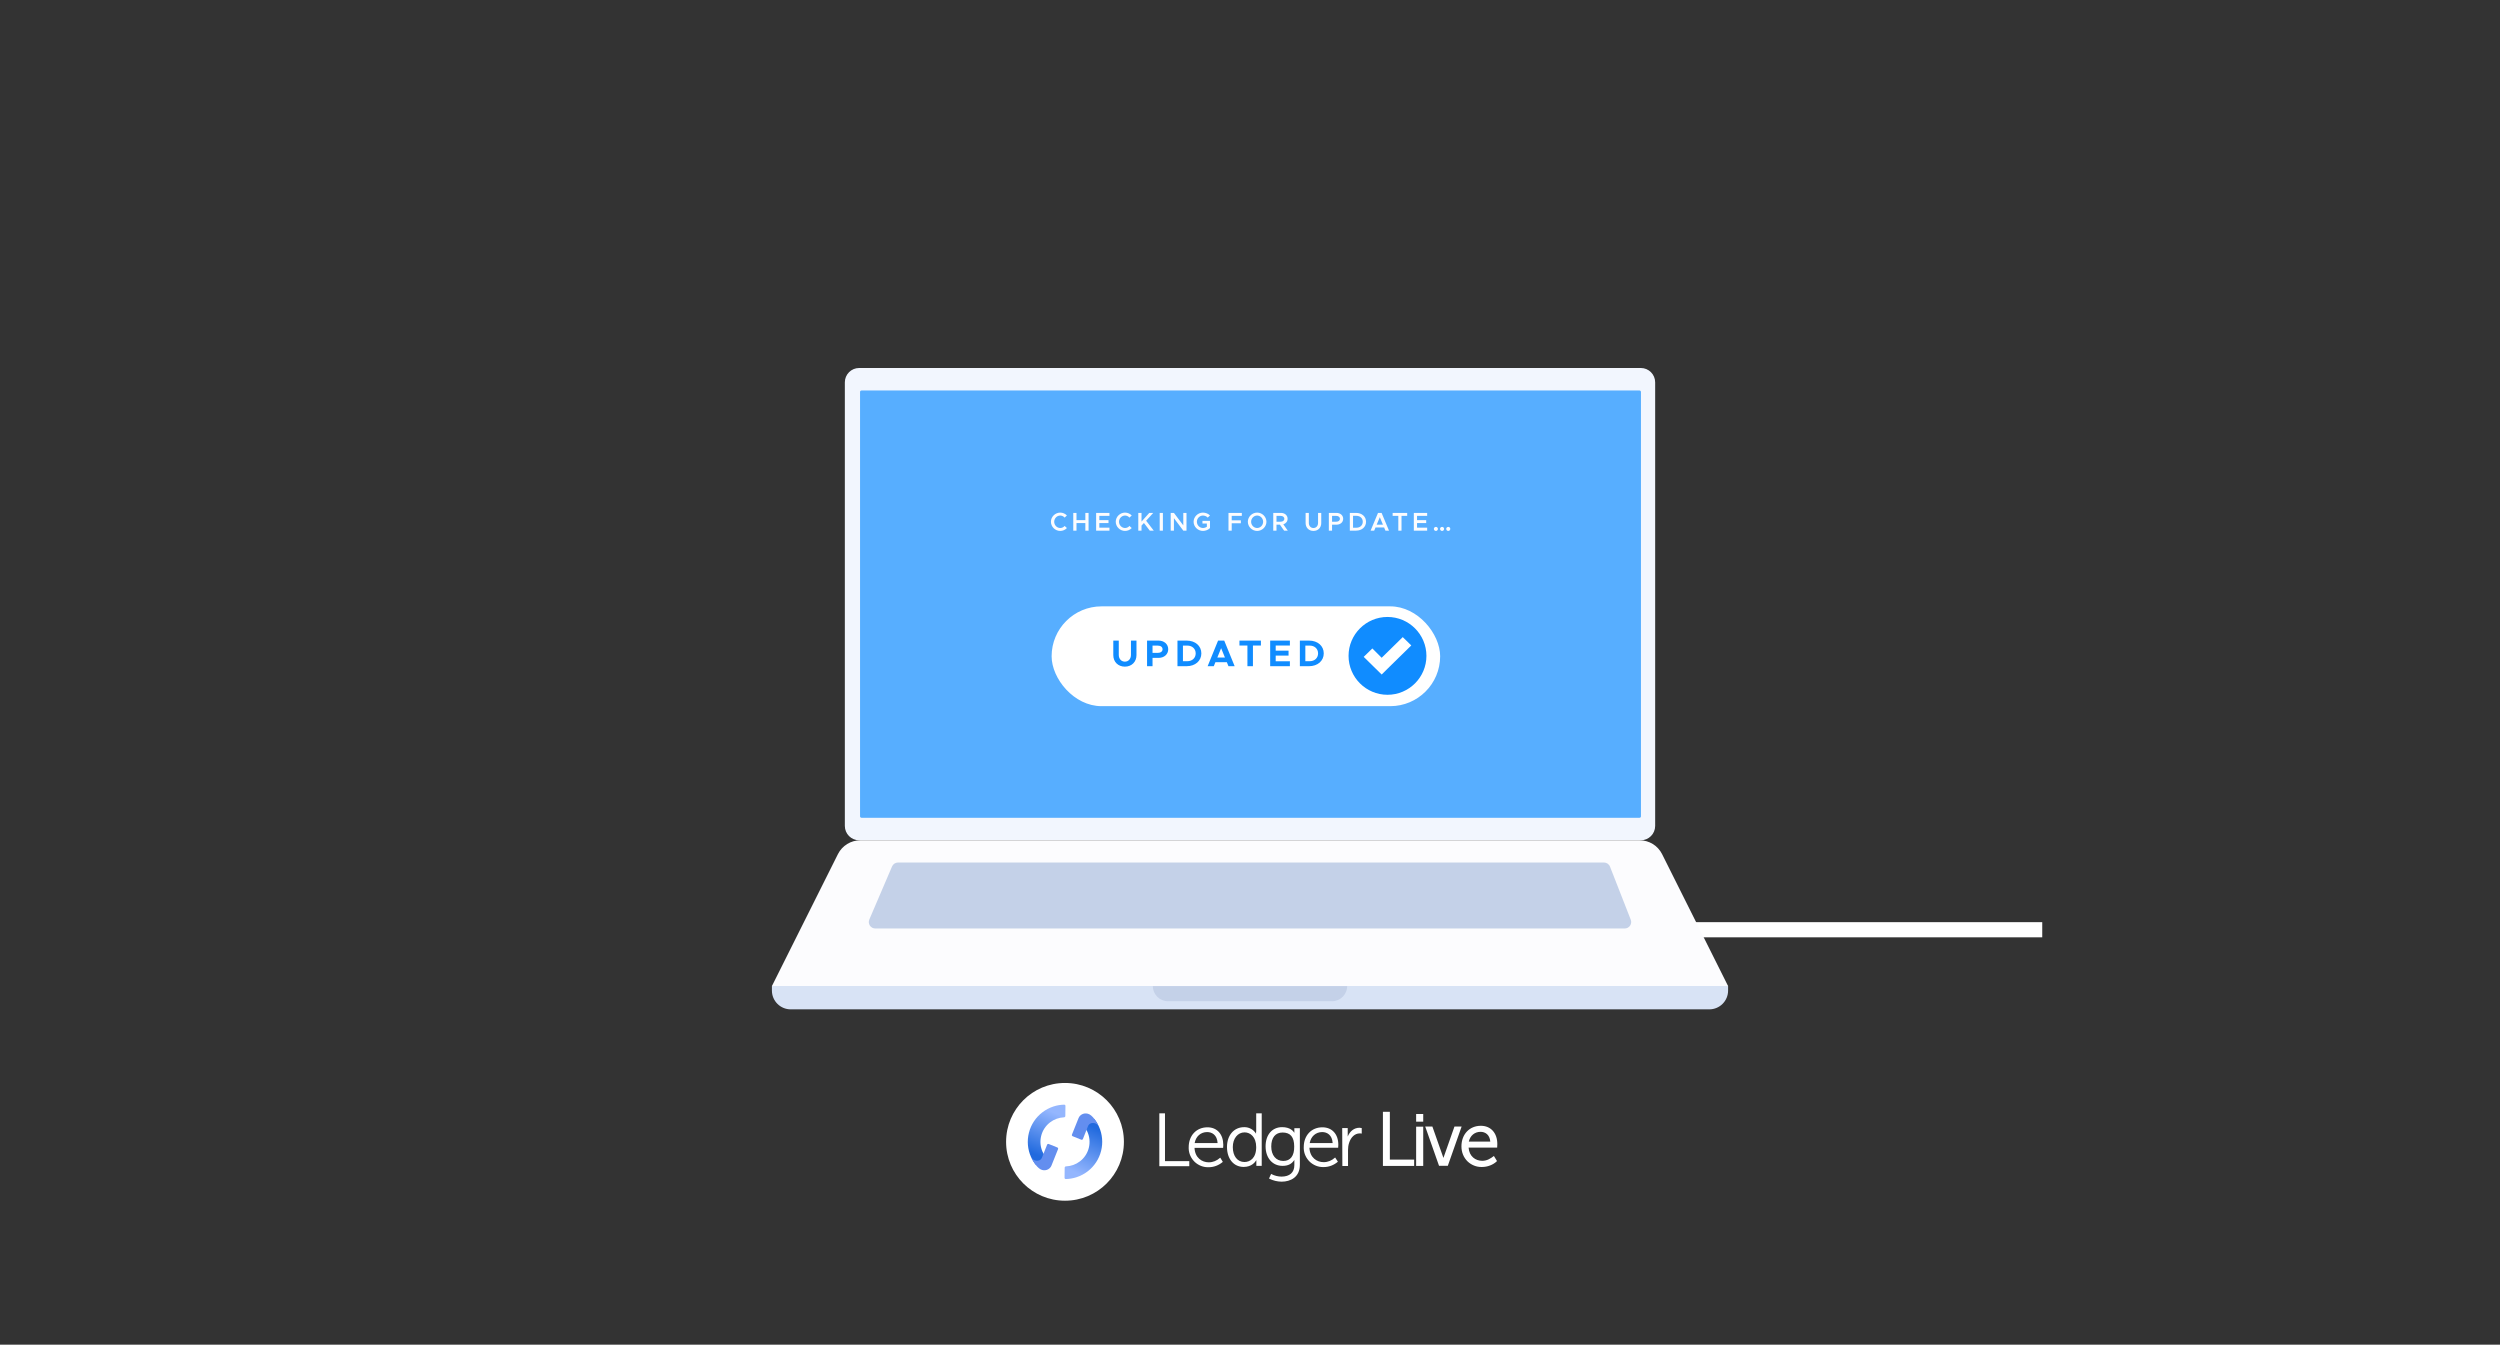 <svg xmlns="http://www.w3.org/2000/svg" width="634" height="341" fill="none" viewBox="0 0 634 341"><rect x="0" y="0" width="634" height="341" fill="#333333" stroke="none"/><path fill="#F2F6FE" d="M214.252 96.959C214.252 94.951 215.879 93.323 217.887 93.323H416.114C418.122 93.323 419.749 94.951 419.749 96.959V209.46C419.749 211.468 418.122 213.096 416.114 213.096H217.887C215.879 213.096 214.252 211.468 214.252 209.46V96.959Z"/><rect width="198.042" height="108.364" x="218.107" y="99.027" fill="#57AEFF" rx=".364"/><path stroke="#fff" stroke-linecap="square" stroke-width="3.845" d="M515.99 235.783H279.505"/><path fill="#D8E3F5" d="M195.756 251.203C195.756 253.837 197.892 255.973 200.526 255.973H433.475C436.11 255.973 438.246 253.837 438.246 251.203V250.018H195.756V251.203Z"/><path fill="#C4D1E8" d="M292.365 250.076C292.365 252.184 294.073 253.907 296.181 253.907H337.82C339.927 253.907 341.636 252.184 341.636 250.076H292.365Z"/><path fill="#FCFCFE" d="M195.765 250.053H438.236L421.508 216.613C420.43 214.458 418.228 213.097 415.818 213.097H218.183C215.774 213.097 213.571 214.458 212.493 216.613L195.765 250.053Z"/><path fill="#C4D1E8" d="M227.733 218.735C227.077 218.735 226.485 219.126 226.227 219.728L220.463 233.182C220.001 234.262 220.793 235.463 221.969 235.463H412.032C413.185 235.463 413.977 234.304 413.557 233.231L408.295 219.776C408.05 219.149 407.444 218.735 406.77 218.735H227.733Z"/><path fill="#fff" d="M295.442 282.333H294.006V295.743H301.604V294.46H295.442V282.333ZM306.214 285.884C303.417 285.884 301.452 287.961 301.452 290.945V291.288C301.491 292.571 302.058 293.782 303.002 294.686C303.909 295.519 305.08 296.008 306.327 296.008H306.516C307.838 296.008 309.086 295.516 310.068 294.686L310.107 294.648L309.465 293.591L309.391 293.63C308.597 294.349 307.614 294.764 306.557 294.764C304.82 294.764 303.043 293.63 302.93 291.1H310.188V291.025C310.188 291.025 310.227 290.572 310.227 290.345C310.218 287.623 308.632 285.884 306.214 285.884ZM302.963 289.888C303.264 288.187 304.512 287.092 306.136 287.092C307.346 287.092 308.668 287.811 308.782 289.888H302.963ZM318.536 287.018V287.51C317.929 286.49 316.798 285.848 315.625 285.848H315.511C312.941 285.848 311.164 287.889 311.164 290.873C311.164 293.896 312.866 295.934 315.398 295.934C317.401 295.934 318.309 294.725 318.61 294.197V295.671H319.972V282.333H318.574V287.018H318.536ZM315.586 294.686C313.809 294.686 312.639 293.177 312.639 290.909C312.639 288.719 313.887 287.17 315.625 287.17C317.099 287.17 318.571 288.34 318.571 290.909C318.571 293.705 317.022 294.686 315.586 294.686ZM328.248 287.206V287.28C327.982 286.827 327.152 285.845 325.149 285.845C322.617 285.845 320.954 287.773 320.954 290.718C320.954 293.663 322.691 295.665 325.262 295.665C326.659 295.665 327.606 295.173 328.248 294.155V295.477C328.248 297.327 327.077 298.386 324.996 298.386C324.128 298.386 323.22 298.16 322.426 297.745L322.351 297.706L321.823 298.876L321.897 298.915C322.88 299.407 323.975 299.67 325.035 299.67C327.265 299.67 329.645 298.536 329.645 295.4V286.111H328.248V287.206ZM325.45 294.421C323.599 294.421 322.39 292.986 322.39 290.757C322.39 288.489 323.447 287.206 325.262 287.206C327.265 287.206 328.209 288.375 328.209 290.757C328.248 293.099 327.265 294.421 325.45 294.421ZM335.353 285.884C332.556 285.884 330.63 287.961 330.63 290.909V291.249C330.669 292.532 331.236 293.743 332.18 294.648C333.087 295.48 334.258 295.969 335.506 295.969H335.694C337.016 295.969 338.264 295.477 339.247 294.648L339.285 294.609L338.605 293.553L338.53 293.591C337.736 294.31 336.754 294.725 335.697 294.725C333.959 294.725 332.183 293.591 332.069 291.061H339.36V290.986C339.36 290.986 339.399 290.533 339.399 290.306C339.399 287.623 337.81 285.884 335.353 285.884ZM332.141 289.888C332.442 288.187 333.69 287.092 335.315 287.092C336.524 287.092 337.846 287.811 337.96 289.888H332.141ZM345.295 286.072C345.107 286.033 344.955 286.033 344.767 285.997C343.444 285.997 342.349 286.83 341.781 288.226V286.072H340.384L340.423 295.629V295.704H341.859V291.664C341.859 291.058 341.934 290.416 342.125 289.849C342.578 288.375 343.6 287.433 344.809 287.433C344.961 287.433 345.11 287.433 345.263 287.471H345.337V286.075L345.295 286.072Z"/><path fill="#fff" fill-rule="evenodd" d="M350.708 281.949H352.466V294.076H358.629V295.681H350.708V281.949ZM359.132 282.516H360.93V284.448H359.132V282.516ZM371.998 286.962C372.871 286.035 374.105 285.5 375.546 285.5C376.796 285.5 377.842 285.951 378.575 286.763C379.307 287.574 379.715 288.73 379.72 290.121V290.122C379.72 290.428 379.681 290.732 379.681 291.038H372.433C372.52 292.176 372.963 292.996 373.573 293.537C374.215 294.108 375.054 294.38 375.889 294.38C377.129 294.38 377.972 293.813 378.856 293.156L379.642 294.449C378.671 295.42 377.207 295.947 375.847 295.947H375.659C374.368 295.947 373.159 295.44 372.224 294.582L372.223 294.581L372.222 294.58C371.153 293.556 370.622 292.184 370.622 290.722C370.622 289.194 371.126 287.888 371.998 286.962ZM359.132 285.724H360.93V295.678H359.132V285.724ZM361.434 285.688H363.251L366.052 293.649L368.852 285.688H370.669L367.167 295.642H364.936L361.434 285.688ZM372.491 289.504H377.94C377.857 288.596 377.526 287.992 377.095 287.609C376.634 287.201 376.042 287.031 375.468 287.031C373.989 287.031 372.836 287.983 372.491 289.504Z" clip-rule="evenodd"/><ellipse cx="270.084" cy="289.57" fill="#fff" rx="14.939" ry="14.93"/><path fill="url(#paint0_linear)" d="M262.625 295.347C262.168 294.757 261.779 294.11 261.47 293.42C260.604 291.485 260.416 289.315 260.935 287.261C261.455 285.206 262.651 283.386 264.333 282.094C265.197 281.43 266.163 280.925 267.185 280.595C268.052 280.316 268.959 280.162 269.88 280.142C270.057 280.138 270.2 280.285 270.198 280.462L270.166 283.024C270.163 283.202 270.017 283.344 269.839 283.351C268.559 283.402 267.306 283.853 266.288 284.636C265.178 285.488 264.389 286.69 264.046 288.046C263.703 289.402 263.827 290.834 264.399 292.111C264.663 292.702 265.017 293.245 265.443 293.721L262.625 295.347Z"/><path fill="url(#paint1_linear)" d="M277.544 283.801C278.001 284.391 278.39 285.037 278.699 285.727C279.565 287.662 279.753 289.832 279.234 291.887C278.714 293.942 277.518 295.762 275.836 297.054C274.972 297.717 274.006 298.222 272.984 298.552C272.117 298.831 271.21 298.986 270.29 299.006C270.112 299.009 269.969 298.863 269.971 298.685L270.004 296.123C270.007 295.945 270.153 295.804 270.33 295.797C271.616 295.746 272.857 295.298 273.881 294.512C274.991 293.659 275.78 292.458 276.123 291.101C276.466 289.745 276.342 288.313 275.77 287.036C275.506 286.445 275.152 285.903 274.726 285.426L277.544 283.801Z"/><path fill="#638EEF" d="M268.321 291.416C268.387 291.252 268.307 291.066 268.142 291L265.962 290.121C265.796 290.054 265.607 290.134 265.541 290.301C265.223 291.107 264.366 293.272 264.248 293.565C264.103 293.925 263.78 294.253 263.316 294.332C262.851 294.41 262.2 294.402 261.554 293.598C262.076 294.696 263.162 296.42 264.294 296.71C265.426 297 266.338 296.366 266.645 295.604C266.899 294.972 267.963 292.313 268.321 291.416Z"/><path fill="#638EEF" d="M271.847 287.73C271.781 287.895 271.861 288.08 272.026 288.147L274.207 289.026C274.372 289.093 274.561 289.012 274.627 288.846C274.946 288.039 275.802 285.874 275.92 285.582C276.065 285.221 276.388 284.894 276.853 284.815C277.317 284.736 277.968 284.745 278.615 285.548C278.092 284.45 277.006 282.727 275.874 282.437C274.742 282.147 273.83 282.781 273.523 283.543C273.269 284.174 272.205 286.834 271.847 287.73Z"/><rect width="98.532" height="25.311" x="266.691" y="153.772" fill="#fff" rx="12.655"/><path fill="#FCFCFE" d="M268.876 134.647C269.536 134.647 270.138 134.366 270.57 133.915L269.994 133.378C269.713 133.699 269.314 133.902 268.876 133.902C268.045 133.902 267.345 133.182 267.345 132.318C267.345 131.461 268.045 130.742 268.876 130.742C269.307 130.742 269.713 130.944 269.988 131.265L270.57 130.722C270.138 130.277 269.536 129.996 268.876 129.996C267.593 129.996 266.514 131.056 266.514 132.318C266.514 133.581 267.593 134.647 268.876 134.647ZM275.244 130.074V131.906H273V130.074H272.182V134.569H273V132.652H275.244V134.569H276.062V130.074H275.244ZM281.357 130.82V130.074H277.975V134.569H281.357V133.823H278.792V132.652H281.115V131.906H278.792V130.82H281.357ZM285.313 134.647C285.974 134.647 286.576 134.366 287.008 133.915L286.432 133.378C286.151 133.699 285.752 133.902 285.313 133.902C284.482 133.902 283.782 133.182 283.782 132.318C283.782 131.461 284.482 130.742 285.313 130.742C285.745 130.742 286.151 130.944 286.426 131.265L287.008 130.722C286.576 130.277 285.974 129.996 285.313 129.996C284.031 129.996 282.952 131.056 282.952 132.318C282.952 133.581 284.031 134.647 285.313 134.647ZM288.672 134.569H289.49V133.287L290.099 132.632L291.584 134.569H292.591L290.661 132.057L292.46 130.074H291.459L289.49 132.272V130.074H288.672V134.569ZM294.1 134.569H294.911V130.074H294.1V134.569ZM296.89 134.569H297.708V131.409L300.083 134.569H300.894V130.074H300.083V133.234L297.708 130.074H296.89V134.569ZM304.94 132.763H306.059V133.581C305.778 133.784 305.411 133.902 305.071 133.902C304.234 133.902 303.527 133.182 303.527 132.318C303.527 131.461 304.234 130.742 305.071 130.742C305.51 130.742 305.994 130.938 306.275 131.265L306.857 130.722C306.425 130.27 305.725 129.996 305.071 129.996C303.782 129.996 302.696 131.056 302.696 132.318C302.696 133.581 303.782 134.647 305.071 134.647C305.725 134.647 306.425 134.366 306.857 133.915V132.096H304.94V132.763ZM314.926 130.82V130.074H311.544V134.569H312.362V132.704H314.684V131.958H312.362V130.82H314.926ZM318.812 134.647C320.088 134.647 321.168 133.581 321.168 132.318C321.168 131.056 320.088 129.996 318.812 129.996C317.53 129.996 316.451 131.056 316.451 132.318C316.451 133.581 317.53 134.647 318.812 134.647ZM318.812 133.902C317.982 133.902 317.282 133.182 317.282 132.318C317.282 131.461 317.982 130.742 318.812 130.742C319.637 130.742 320.33 131.461 320.33 132.318C320.33 133.182 319.637 133.902 318.812 133.902ZM326.576 134.569L325.45 132.973C326.098 132.77 326.536 132.246 326.536 131.566C326.536 130.689 325.817 130.074 324.855 130.074H322.899V134.569H323.716V133.058H324.587L325.646 134.569H326.576ZM323.716 130.827H324.763C325.319 130.827 325.705 131.108 325.705 131.566C325.705 132.024 325.319 132.305 324.763 132.305H323.716V130.827ZM333.086 134.647C334.251 134.647 335.069 133.823 335.069 132.652V130.074H334.257V132.626C334.257 133.372 333.773 133.908 333.086 133.908C332.406 133.908 331.922 133.372 331.922 132.626V130.074H331.104V132.652C331.104 133.823 331.928 134.647 333.086 134.647ZM336.992 134.569H337.809V133.058H338.948C339.91 133.058 340.629 132.443 340.629 131.566C340.629 130.689 339.91 130.074 338.948 130.074H336.992V134.569ZM337.809 132.305V130.827H338.856C339.412 130.827 339.798 131.108 339.798 131.566C339.798 132.024 339.412 132.305 338.856 132.305H337.809ZM342.313 134.569H343.896C345.381 134.569 346.428 133.633 346.428 132.318C346.428 131.003 345.381 130.074 343.896 130.074H342.313V134.569ZM343.13 133.83V130.814H343.981C344.93 130.814 345.597 131.435 345.597 132.318C345.597 133.201 344.93 133.83 343.981 133.83H343.13ZM351.346 134.569H352.249L350.371 130.074H349.462L347.584 134.569H348.494L348.834 133.758H351.006L351.346 134.569ZM349.128 133.051L349.92 131.16L350.712 133.051H349.128ZM354.614 134.569H355.425V130.82H356.865V130.074H353.175V130.82H354.614V134.569ZM361.927 130.82V130.074H358.545V134.569H361.927V133.823H359.362V132.652H361.685V131.906H359.362V130.82H361.927ZM364.15 134.647C364.424 134.647 364.653 134.412 364.653 134.124C364.653 133.856 364.424 133.62 364.15 133.62C363.849 133.62 363.626 133.856 363.626 134.124C363.626 134.412 363.849 134.647 364.15 134.647ZM365.72 134.647C365.994 134.647 366.223 134.412 366.223 134.124C366.223 133.856 365.994 133.62 365.72 133.62C365.419 133.62 365.196 133.856 365.196 134.124C365.196 134.412 365.419 134.647 365.72 134.647ZM367.29 134.647C367.565 134.647 367.794 134.412 367.794 134.124C367.794 133.856 367.565 133.62 367.29 133.62C366.989 133.62 366.766 133.856 366.766 134.124C366.766 134.412 366.989 134.647 367.29 134.647Z"/><path fill="#108CFF" d="M285.271 169.061C286.991 169.061 288.21 167.851 288.21 166.141V162.455H286.811V166.084C286.811 167.086 286.169 167.795 285.271 167.795C284.364 167.795 283.721 167.086 283.721 166.084V162.455H282.332V166.141C282.332 167.851 283.542 169.061 285.271 169.061ZM290.893 168.948H292.282V166.84H293.813C295.221 166.84 296.26 165.933 296.26 164.648C296.26 163.363 295.221 162.455 293.813 162.455H290.893V168.948ZM292.282 165.564V163.731H293.662C294.351 163.731 294.824 164.09 294.824 164.648C294.824 165.205 294.351 165.564 293.662 165.564H292.282ZM298.606 168.948H300.93C303.113 168.948 304.663 167.596 304.663 165.697C304.663 163.797 303.113 162.455 300.93 162.455H298.606V168.948ZM299.995 167.681V163.722H301.11C302.348 163.722 303.227 164.544 303.227 165.697C303.227 166.859 302.348 167.681 301.11 167.681H299.995ZM311.54 168.948H313.109L310.463 162.455H308.903L306.257 168.948H307.817L308.232 167.927H311.124L311.54 168.948ZM308.714 166.746L309.678 164.374L310.642 166.746H308.714ZM316.346 168.948H317.745V163.712H319.767V162.455H314.324V163.712H316.346V168.948ZM327.116 163.712V162.455H322.117V168.948H327.116V167.691H323.516V166.264H326.776V165.007H323.516V163.712H327.116ZM329.645 168.948H331.97C334.153 168.948 335.703 167.596 335.703 165.697C335.703 163.797 334.153 162.455 331.97 162.455H329.645V168.948ZM331.034 167.681V163.722H332.149C333.387 163.722 334.266 164.544 334.266 165.697C334.266 166.859 333.387 167.681 332.149 167.681H331.034Z"/><path fill="#108CFF" d="M351.867 176.198C357.31 176.198 361.742 171.772 361.742 166.329C361.742 160.886 357.31 156.46 351.867 156.46C346.424 156.46 341.993 160.886 341.993 166.329C341.993 171.772 346.424 176.198 351.867 176.198Z"/><path fill="#fff" d="M350.391 166.811L348.024 164.445L345.835 166.582L350.391 171.058L352.554 168.922L357.899 163.682L355.735 161.571L350.391 166.811Z"/><defs><linearGradient id="paint0_linear" x1="267.833" x2="263.374" y1="282.357" y2="293.125" gradientUnits="userSpaceOnUse"><stop stop-color="#94B6FE"/><stop offset="1" stop-color="#216ADE"/></linearGradient><linearGradient id="paint1_linear" x1="271.834" x2="277.138" y1="296.892" y2="285.738" gradientUnits="userSpaceOnUse"><stop stop-color="#94B6FE"/><stop offset="1" stop-color="#216ADE"/></linearGradient></defs></svg>
